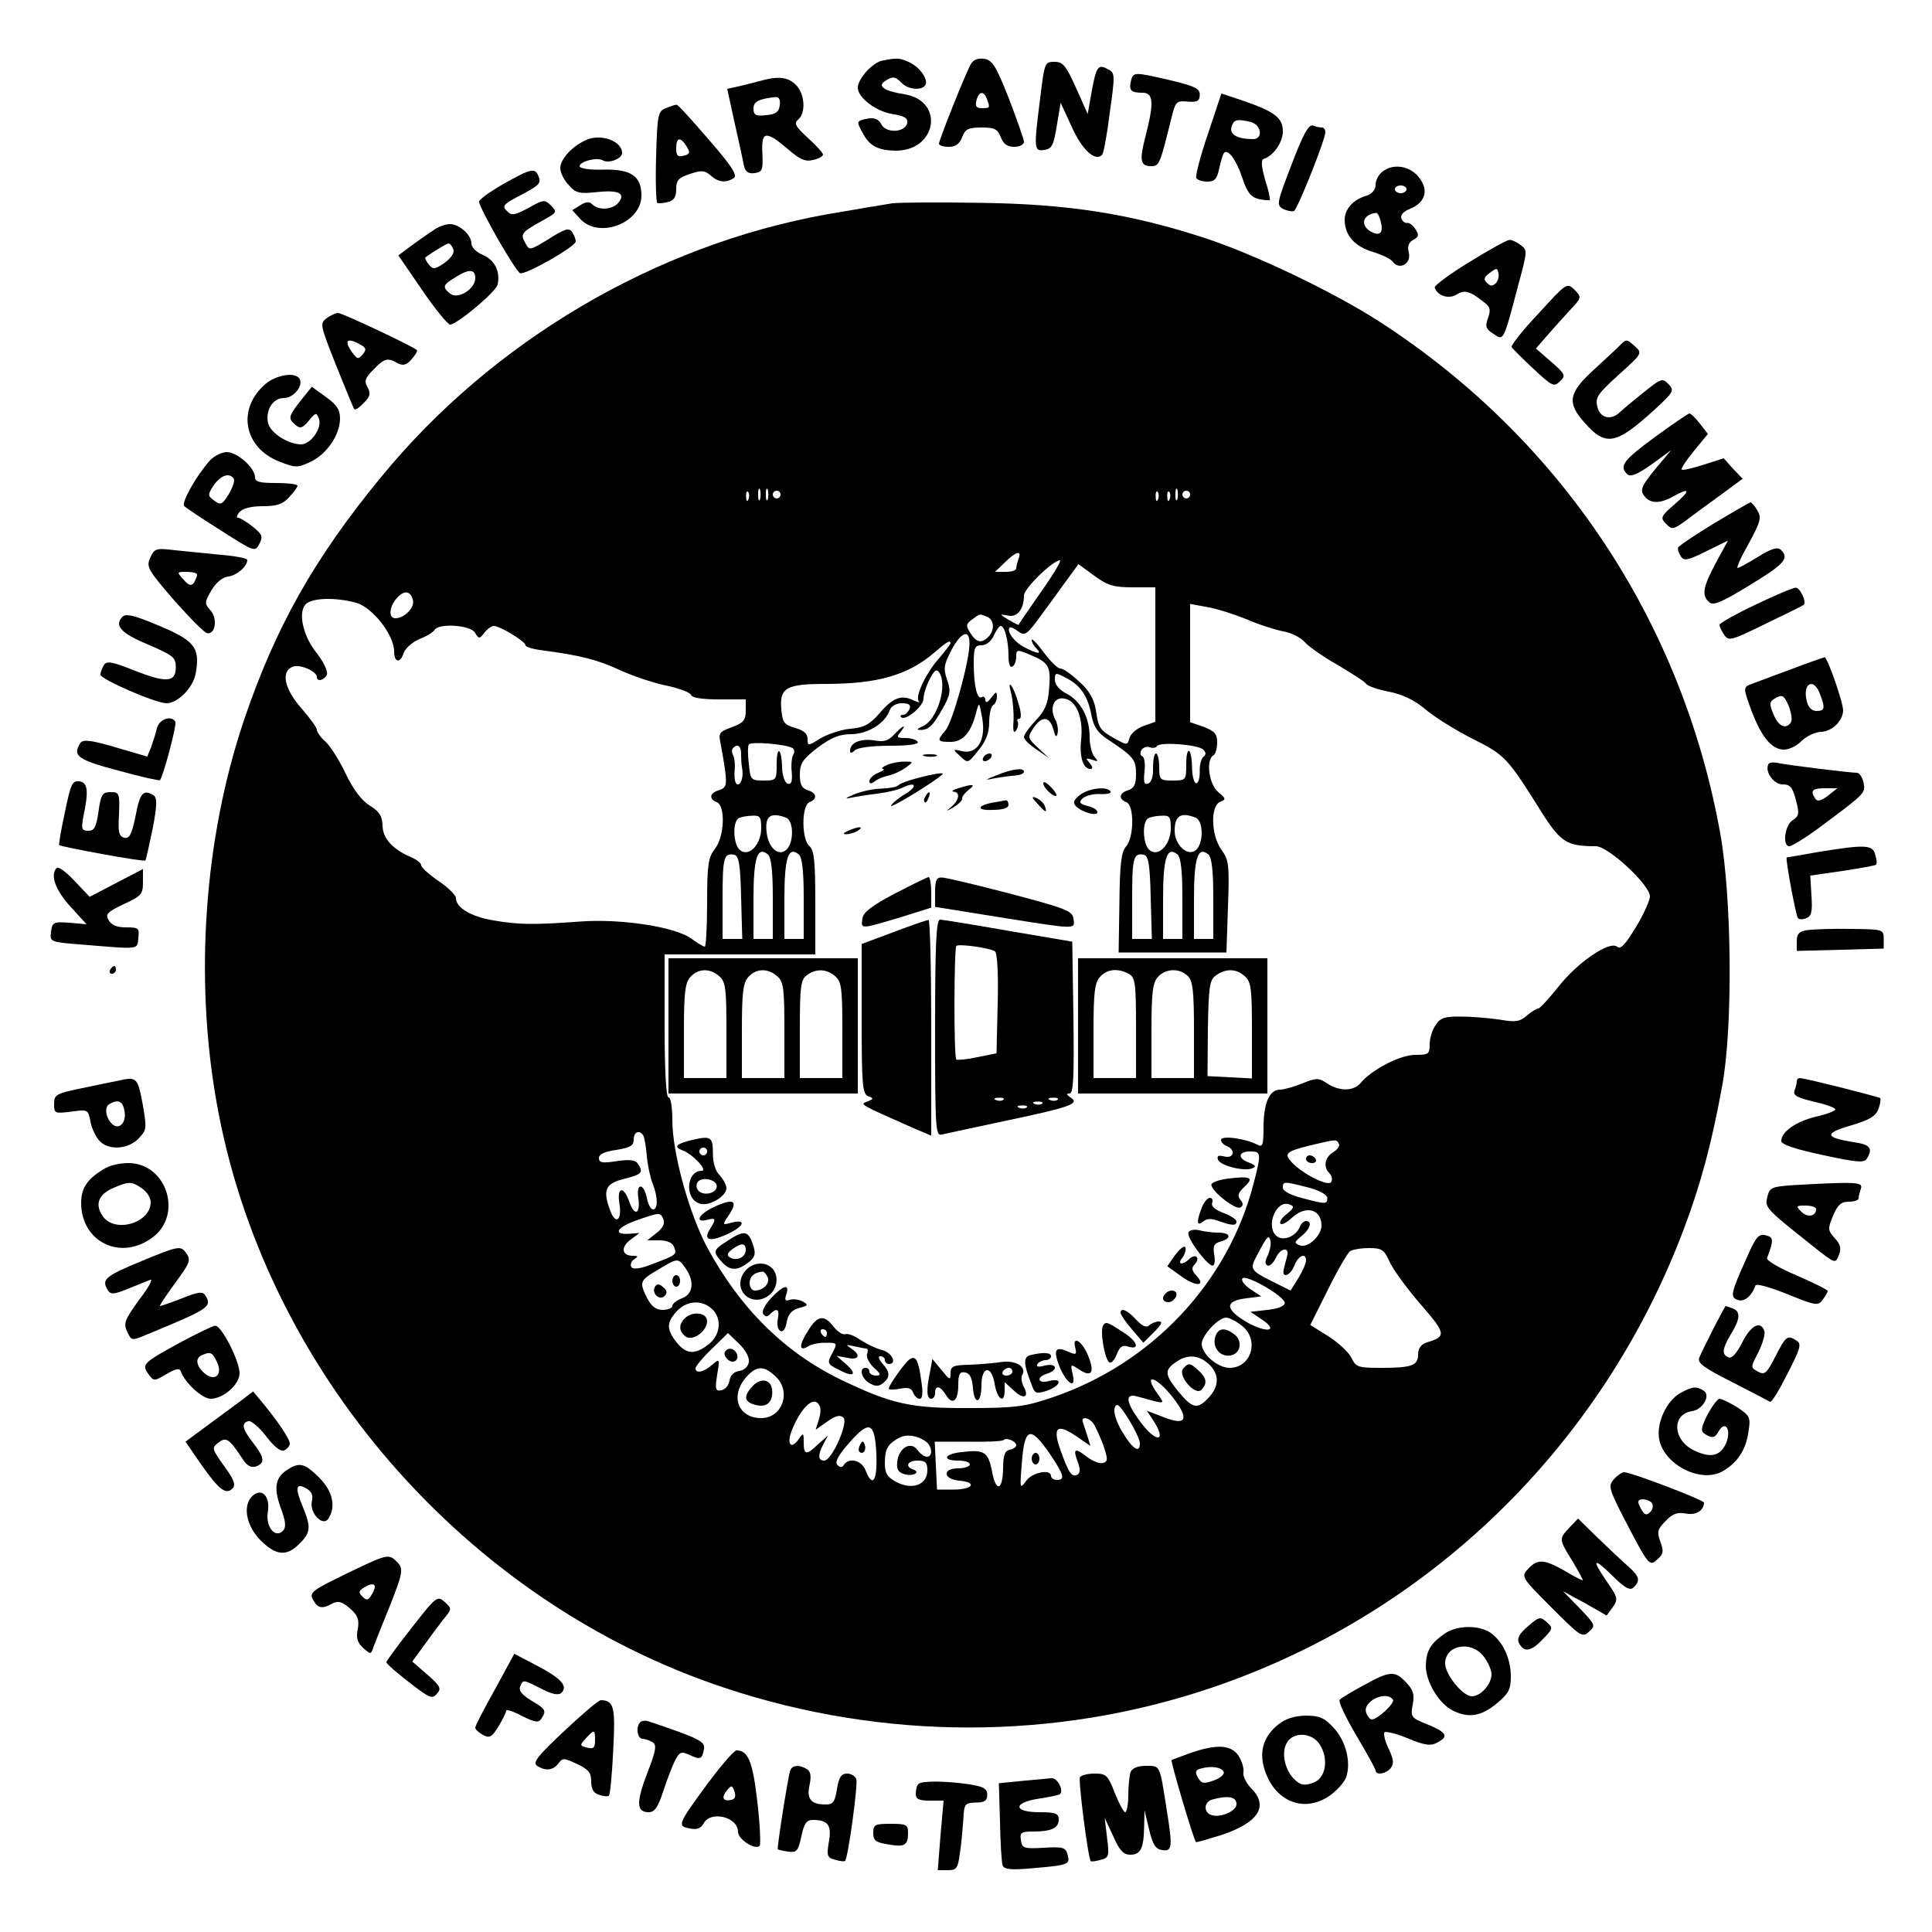 <?xml version="1.0" standalone="no"?>
<!DOCTYPE svg PUBLIC "-//W3C//DTD SVG 20010904//EN"
 "http://www.w3.org/TR/2001/REC-SVG-20010904/DTD/svg10.dtd">
<svg version="1.0" xmlns="http://www.w3.org/2000/svg"
 width="500pt" height="500pt" viewBox="0 0 500 500"
 preserveAspectRatio="xMidYMid meet">

<g transform="translate(0,500) scale(0.1,-0.1)"
fill="#000000" stroke="none">
<path d="M2283 4843 c-25 -5 -63 -47 -63 -70 0 -25 46 -61 89 -68 32 -5 41
-11 39 -23 -5 -25 -54 -28 -67 -4 -7 14 -18 18 -36 15 -29 -6 -29 -7 -13 -36
18 -35 40 -46 86 -47 107 0 127 129 23 146 -52 8 -71 21 -51 34 20 13 26 13
44 -5 16 -17 52 -20 61 -5 8 14 -15 47 -42 59 -24 11 -31 12 -70 4z"/>
<path d="M2512 4833 c-15 -27 -82 -196 -82 -205 0 -4 11 -8 25 -8 18 0 28 7
35 25 8 21 16 25 50 25 34 0 42 -4 50 -25 7 -18 17 -25 35 -25 14 0 25 6 25
13 0 6 -18 57 -39 112 -34 86 -43 100 -65 103 -16 2 -28 -3 -34 -15z m42 -89
c9 -23 8 -24 -13 -24 -14 0 -18 5 -14 20 6 24 19 26 27 4z"/>
<path d="M2692 4746 c-17 -133 -16 -138 11 -134 19 3 24 12 32 63 l10 59 29
-63 c26 -58 60 -90 78 -72 4 3 13 52 20 109 14 99 14 104 -5 113 -25 14 -30 7
-42 -59 l-10 -57 -30 67 c-26 58 -34 68 -56 68 -25 0 -26 -2 -37 -94z"/>
<path d="M2927 4791 c-6 -25 0 -31 30 -31 28 0 30 -25 8 -111 -17 -65 -14 -79
15 -79 20 0 22 5 51 122 11 45 13 48 43 45 25 -2 31 2 31 18 0 16 -13 22 -75
37 -95 22 -97 22 -103 -1z"/>
<path d="M1965 4790 c-16 -4 -42 -11 -56 -14 l-27 -6 19 -87 c11 -49 22 -98
24 -111 4 -17 12 -22 28 -20 20 3 22 8 20 51 -3 58 8 60 65 12 32 -28 46 -34
66 -29 15 3 26 10 26 14 0 4 -18 24 -39 43 -33 30 -37 38 -25 48 20 17 17 66
-6 89 -21 21 -45 24 -95 10z m53 -62 c-2 -18 -11 -24 -35 -26 -27 -3 -33 0
-33 17 0 18 13 25 58 30 8 0 12 -7 10 -21z"/>
<path d="M3126 4653 c-20 -58 -33 -110 -30 -114 3 -5 16 -9 29 -9 18 0 25 7
30 33 4 17 9 36 12 40 9 15 32 -15 48 -63 12 -37 22 -50 42 -55 14 -3 27 -4
29 -3 2 2 -3 26 -12 53 -10 36 -11 51 -3 54 25 8 49 43 49 71 0 35 -21 51
-102 79 l-57 19 -35 -105z m112 31 c27 -8 31 -44 5 -44 -41 0 -61 12 -56 31 6
20 14 22 51 13z"/>
<path d="M1723 4720 c-20 -8 -22 -16 -25 -125 -2 -65 0 -119 3 -120 3 -2 15
-1 27 2 16 4 22 13 22 33 0 24 6 30 36 40 30 10 38 9 53 -4 20 -18 39 -20 60
-7 10 7 -4 30 -65 100 -43 50 -80 91 -83 90 -4 0 -16 -4 -28 -9z m54 -99 c10
-16 9 -20 -8 -24 -15 -4 -19 0 -19 19 0 29 11 31 27 5z"/>
<path d="M3343 4575 c-39 -101 -40 -106 -22 -116 11 -5 23 -7 28 -5 10 7 81
185 81 204 0 7 -4 12 -9 12 -5 0 -16 2 -23 5 -11 4 -26 -23 -55 -100z"/>
<path d="M1520 4639 c-37 -15 -70 -50 -70 -74 0 -12 10 -32 22 -44 18 -21 28
-23 74 -18 56 6 74 -4 54 -28 -15 -18 -51 -20 -67 -4 -8 8 -17 7 -31 -2 l-21
-13 21 -23 c49 -52 158 -10 158 61 0 51 -28 69 -100 67 -35 -1 -60 3 -60 9 0
12 45 24 60 15 15 -9 50 4 50 19 0 30 -52 50 -90 35z"/>
<path d="M3578 4556 c-10 -7 -18 -23 -18 -34 0 -13 -9 -23 -22 -28 -36 -10
-58 -35 -58 -63 0 -40 26 -69 73 -83 23 -7 47 -18 52 -26 17 -22 48 -4 41 24
-4 16 -1 26 11 33 15 8 16 13 6 28 -6 10 -16 17 -21 16 -6 -1 -12 4 -15 11 -4
9 5 19 23 26 34 14 46 41 30 69 -20 39 -70 52 -102 27z m62 -46 c0 -5 -7 -10
-15 -10 -8 0 -15 5 -15 10 0 6 7 10 15 10 8 0 15 -4 15 -10z m-67 -82 c8 -30
-1 -40 -24 -28 -30 16 -23 45 12 49 4 1 9 -9 12 -21z"/>
<path d="M1303 4524 c-35 -20 -63 -40 -63 -46 0 -16 94 -180 106 -185 14 -5
144 69 144 82 0 6 -4 16 -9 24 -8 12 -18 10 -60 -17 -51 -31 -51 -31 -62 -10
-13 23 -10 27 52 61 30 17 31 19 15 35 -16 16 -19 16 -58 -6 -36 -19 -44 -21
-56 -8 -13 12 -9 17 24 35 60 31 65 36 58 54 -9 24 -20 21 -91 -19z"/>
<path d="M2310 4474 c-19 -3 -97 -16 -172 -29 -443 -80 -864 -328 -1152 -680
-173 -210 -274 -390 -355 -630 -102 -303 -128 -662 -71 -985 121 -693 643
-1295 1315 -1518 411 -137 856 -137 1260 0 563 190 1011 625 1223 1188 43 114
72 221 99 370 28 151 25 486 -5 653 -99 550 -413 1021 -881 1324 -119 77 -324
175 -456 218 -191 62 -351 87 -575 90 -107 2 -211 1 -230 -1z m-343 -766 c-3
-7 -5 -2 -5 12 0 14 2 19 5 13 2 -7 2 -19 0 -25z m20 0 c-3 -7 -5 -2 -5 12 0
14 2 19 5 13 2 -7 2 -19 0 -25z m1060 0 c-3 -7 -5 -2 -5 12 0 14 2 19 5 13 2
-7 2 -19 0 -25z m-1110 0 c-3 -8 -6 -5 -6 6 -1 11 2 17 5 13 3 -3 4 -12 1 -19z
m83 12 c0 -5 -4 -10 -10 -10 -5 0 -10 5 -10 10 0 6 5 10 10 10 6 0 10 -4 10
-10z m977 -12 c-3 -8 -6 -5 -6 6 -1 11 2 17 5 13 3 -3 4 -12 1 -19z m30 0 c-3
-8 -6 -5 -6 6 -1 11 2 17 5 13 3 -3 4 -12 1 -19z m53 12 c0 -5 -4 -10 -10 -10
-5 0 -10 5 -10 10 0 6 5 10 10 10 6 0 10 -4 10 -10z m-444 -166 c-3 -9 -6 -20
-6 -25 0 -5 -12 -9 -27 -9 l-28 0 25 24 c29 29 45 33 36 10z m58 -86 c-32 -46
-58 -84 -58 -85 -1 -1 -12 5 -26 13 -24 15 -24 15 -2 11 24 -6 42 16 42 52 0
18 74 90 93 91 5 0 -17 -37 -49 -82z m238 12 l58 0 0 -174 0 -174 -31 -11
c-17 -6 -33 -20 -36 -31 -5 -19 -6 -19 -37 -2 -39 22 -43 26 -50 75 -5 28 -17
50 -43 73 -20 19 -42 34 -49 34 -7 0 -26 19 -43 42 -17 23 -31 37 -31 32 0 -6
5 -15 12 -22 16 -16 3 -15 -31 3 -26 13 -47 42 -38 51 2 2 12 -2 22 -10 18
-13 23 -9 64 48 25 33 55 76 68 93 l24 33 41 -30 c34 -25 50 -30 100 -30z
m-1863 -35 c3 -19 -23 -45 -46 -45 -18 0 -16 30 4 52 19 22 37 19 42 -7z
m-147 -5 c42 -12 98 -83 98 -126 0 -29 16 -32 25 -3 4 11 22 27 40 35 19 7 36
18 40 24 11 18 93 12 104 -7 10 -17 12 -17 25 0 7 9 18 17 24 17 16 0 82 -40
82 -50 0 -4 19 -10 43 -13 100 -13 145 -25 201 -51 32 -15 86 -33 119 -40 34
-7 63 -18 65 -24 2 -8 29 -12 73 -12 l69 0 0 -29 c0 -25 -6 -32 -36 -43 -33
-12 -35 -15 -29 -43 3 -16 9 -49 12 -72 4 -35 2 -42 -16 -48 -25 -7 -27 -23
-6 -31 23 -9 20 -90 -5 -121 -17 -22 -20 -41 -20 -139 0 -63 -3 -114 -6 -114
-3 0 -19 9 -35 21 -43 31 -184 52 -289 44 -123 -9 -158 -8 -223 3 -59 10 -97
33 -97 58 0 7 -20 27 -45 44 -25 17 -45 35 -45 41 0 5 -12 15 -27 21 -47 20
-73 49 -73 82 -1 24 -8 36 -33 51 -21 13 -43 42 -62 82 -16 34 -40 72 -52 83
-13 11 -23 26 -23 31 0 6 -18 31 -40 56 -45 51 -54 97 -21 108 20 6 61 -13 61
-27 0 -14 20 -8 26 6 3 8 -8 32 -25 54 -36 44 -50 104 -31 127 15 18 77 20
132 5z m2305 -43 c32 -14 74 -27 94 -31 20 -3 45 -16 55 -27 10 -12 49 -39 86
-60 37 -22 70 -43 73 -48 3 -6 29 -15 59 -21 36 -7 67 -22 94 -45 22 -19 76
-53 121 -76 86 -43 91 -48 180 -190 50 -79 66 -89 141 -89 32 0 140 -100 140
-130 0 -10 -16 -46 -36 -79 -28 -46 -40 -59 -49 -51 -20 16 -103 -41 -153
-105 -24 -30 -47 -55 -51 -55 -4 0 -18 -8 -29 -18 -18 -16 -30 -18 -69 -11
-27 4 -71 8 -100 8 -43 1 -55 -3 -67 -21 -9 -12 -16 -35 -16 -50 0 -26 -3 -28
-38 -28 -38 0 -112 -38 -141 -73 -17 -21 -55 -22 -86 -1 -23 15 -28 15 -65 0
-22 -9 -48 -16 -57 -16 -27 0 -42 -32 -43 -93 0 -52 -2 -57 -17 -49 -31 16
-93 24 -93 12 0 -6 7 -13 15 -16 24 -10 18 -33 -6 -27 -16 4 -20 2 -17 -8 5
-15 65 -31 88 -23 12 5 10 8 -7 15 -31 11 -29 29 2 29 29 0 30 -3 9 -84 -66
-255 -262 -464 -519 -552 -71 -24 -95 -28 -215 -28 -153 -1 -202 10 -335 74
-144 70 -260 184 -345 342 -47 89 -90 244 -90 329 0 33 -4 59 -10 59 -6 0 -10
68 -10 185 l0 185 195 0 195 0 0 134 c0 106 -3 136 -15 146 -21 17 -21 106 0
114 21 8 19 24 -5 31 -15 5 -20 15 -20 40 0 29 7 40 46 70 36 27 57 35 88 35
43 1 87 28 99 63 4 10 17 17 31 17 18 0 24 -4 20 -15 -4 -8 -11 -15 -17 -15
-6 0 -8 -3 -5 -6 11 -11 58 28 58 48 0 10 7 33 16 50 12 24 18 28 25 17 22
-34 -6 -124 -44 -139 -12 -5 -16 -9 -7 -9 23 -1 34 10 60 56 20 36 21 45 11
74 -10 29 -8 39 11 76 26 49 48 56 47 16 -1 -48 -44 -202 -62 -223 -23 -27
-22 -30 13 -30 32 0 53 24 66 75 8 30 8 30 16 -14 10 -56 -13 -94 -52 -85 -25
6 -25 5 -5 -13 20 -19 20 -19 47 15 20 24 28 46 28 73 0 21 5 41 10 44 6 3 10
14 10 23 0 13 -2 13 -15 -4 -9 -12 -14 -14 -15 -6 0 7 -4 11 -9 8 -12 -8 -21
29 -21 87 0 41 3 47 20 47 12 0 25 10 32 25 6 14 14 25 18 25 10 0 20 -38 20
-78 0 -20 4 -31 10 -27 6 3 10 15 10 26 0 18 2 19 37 4 48 -20 53 -30 48 -89
-3 -38 -11 -56 -35 -81 -16 -17 -30 -36 -30 -42 0 -7 15 -21 33 -33 l32 -22
-28 26 c-28 26 -28 28 -13 51 22 33 42 32 52 -2 5 -20 8 -23 11 -11 2 9 0 25
-6 36 -16 30 -3 60 24 54 31 -5 49 -51 43 -106 -5 -44 5 -76 24 -76 7 0 6 6
-2 15 -11 13 -10 14 6 9 16 -6 17 -5 7 7 -7 7 -13 30 -13 51 0 51 -23 94 -60
113 -18 9 -30 23 -30 36 0 19 2 19 30 4 37 -19 56 -48 65 -98 6 -29 16 -44 44
-62 65 -43 71 -51 71 -88 0 -27 -5 -37 -20 -42 -24 -7 -26 -23 -5 -31 21 -8
20 -92 -1 -115 -12 -13 -16 -45 -17 -146 l-2 -128 140 0 139 0 4 119 c4 108 2
121 -17 147 -27 37 -29 114 -3 124 15 6 15 8 -5 25 -24 19 -33 83 -13 95 6 3
10 19 10 34 0 22 -7 29 -35 40 l-35 12 0 153 0 153 44 -8 c25 -4 71 -19 103
-32z m-673 7 c19 -7 21 -35 4 -52 -18 -18 -31 -15 -47 10 -12 19 -11 23 5 35
21 15 18 15 38 7z m-94 -69 c0 -2 -14 -20 -30 -39 -34 -38 -63 -100 -52 -111
4 -4 -2 -3 -13 2 -31 16 -54 8 -88 -32 -26 -30 -41 -38 -76 -41 -24 -2 -59
-14 -78 -25 -32 -20 -33 -20 -33 -1 0 13 -10 22 -32 28 -29 9 -33 14 -36 49
-5 55 13 65 114 65 136 0 214 23 282 81 32 28 42 34 42 24z m-409 -271 c5 -3
6 -11 2 -17 -4 -6 -6 -27 -4 -45 2 -25 -1 -33 -11 -30 -7 3 -13 20 -14 41 -1
52 -14 59 -14 9 0 -41 -1 -42 -34 -42 -33 0 -34 2 -38 43 -3 23 -3 46 0 50 4
9 97 1 113 -9z m1063 -4 c7 -7 8 -13 1 -18 -6 -4 -11 -22 -10 -39 0 -18 -4
-31 -10 -30 -5 2 -10 20 -10 40 0 19 -3 39 -7 43 -5 4 -8 -11 -8 -34 0 -41 -1
-42 -35 -42 -33 0 -35 2 -35 35 0 19 -4 35 -8 35 -5 0 -8 -17 -8 -37 1 -22 -4
-38 -13 -41 -10 -3 -12 4 -9 32 2 19 0 37 -6 39 -5 2 -6 9 -2 16 5 7 14 10 22
7 7 -3 16 -1 18 3 8 12 107 4 120 -9z m-1196 -12 c0 -13 1 -27 2 -33 5 -22 -1
-45 -11 -45 -6 0 -9 14 -8 33 2 18 0 37 -4 43 -3 6 -4 14 0 18 12 12 21 6 21
-16z m52 -191 c0 -43 -32 -76 -55 -57 -18 15 -20 76 -2 83 6 3 22 6 35 6 19 1
22 -4 22 -32z m64 27 c21 -8 21 -67 0 -84 -20 -17 -46 7 -50 46 -5 42 10 53
50 38z m996 -27 c0 -43 -32 -76 -55 -57 -18 15 -20 76 -2 83 6 3 22 6 35 6 19
1 22 -4 22 -32z m64 27 c21 -8 21 -67 1 -84 -21 -18 -55 13 -55 50 0 39 16 49
54 34z m-1094 -210 l0 -104 -25 0 -25 0 0 103 c0 107 10 138 37 116 9 -8 13
-41 13 -115z m80 0 l0 -104 -25 0 -25 0 0 103 c0 107 10 138 37 116 9 -8 13
-41 13 -115z m980 0 l0 -104 -25 0 -25 0 0 103 c0 107 10 138 37 116 9 -8 13
-41 13 -115z m80 0 l0 -104 -25 0 -25 0 0 103 c0 107 10 138 37 116 9 -8 13
-41 13 -115z m-1222 3 l3 -107 -26 0 -25 0 0 103 c0 107 3 120 30 115 12 -3
16 -23 18 -111z m1060 0 l3 -107 -26 0 -25 0 0 103 c0 107 3 120 30 115 12 -3
16 -23 18 -111z m-1313 -616 c3 -6 7 -29 9 -53 2 -24 9 -56 15 -71 14 -35 14
-67 1 -67 -6 0 -13 14 -16 30 -8 39 -28 39 -22 0 6 -42 -10 -49 -23 -11 -15
43 -33 40 -26 -4 7 -42 -9 -56 -23 -20 -21 55 -14 72 35 84 46 12 51 16 36 39
-6 10 -21 12 -55 7 -37 -6 -46 -4 -46 8 0 10 15 17 45 21 36 6 45 11 45 27 0
20 15 26 25 10z m1800 -21 c3 -5 -3 -15 -15 -22 -22 -14 -26 -38 -9 -55 6 -6
8 -16 4 -22 -7 -13 -74 21 -102 51 -21 23 -15 28 49 44 68 16 66 16 73 4z
m-80 -113 c31 -8 50 -19 50 -28 0 -16 -4 -16 -67 1 -28 7 -48 18 -48 26 0 17
2 17 65 1z m-55 -69 c-13 -10 -20 -21 -16 -25 3 -4 16 3 29 15 36 34 77 23 77
-20 0 -26 -36 -59 -56 -51 -15 6 -15 8 4 24 23 18 29 39 12 39 -6 0 -13 -7
-16 -15 -10 -25 -43 -38 -60 -24 -30 25 -1 95 33 82 14 -5 12 -9 -7 -25z
m-1613 -14 c4 -11 -2 -23 -18 -35 l-24 -19 31 0 c20 0 34 -6 38 -16 8 -21 8
-21 -52 -44 -35 -14 -53 -16 -58 -9 -4 6 0 15 7 20 11 7 11 9 -3 9 -29 0 -32
22 -7 41 l24 18 -27 -2 c-43 -3 -32 17 20 35 60 21 61 21 69 2z m1564 -93 c-7
-13 -8 -22 -1 -26 5 -3 15 5 22 20 12 26 36 29 29 4 -2 -8 -6 -22 -8 -31 -8
-28 16 -21 27 7 10 26 30 34 30 13 0 -7 -9 -28 -20 -46 l-20 -32 -50 25 c-54
27 -56 31 -37 66 26 50 31 56 35 37 2 -9 -2 -26 -7 -37z m316 -18 c10 -21 46
-70 80 -109 65 -75 67 -83 16 -98 -15 -5 -23 -15 -23 -31 0 -29 -16 -35 -96
-35 -59 0 -65 2 -76 25 -6 14 -33 39 -59 56 l-48 30 46 92 c25 51 51 95 57 99
6 4 28 8 49 8 34 0 39 -4 54 -37z m-1823 -15 c24 -34 20 -67 -9 -78 -14 -5
-25 -14 -25 -20 0 -5 -11 -10 -25 -10 -17 0 -29 9 -40 30 -21 42 -20 46 28 74
51 31 52 31 71 4z m1551 -90 c0 -8 -17 -15 -45 -18 l-44 -5 27 -18 c48 -31 19
-39 -34 -10 -59 34 -61 56 -4 63 l39 5 -27 18 c-15 10 -25 22 -22 28 8 13 110
-46 110 -63z m-1483 -15 c27 -24 23 -68 -8 -92 -36 -28 -58 -26 -83 5 -27 34
-26 52 1 81 25 27 64 30 90 6z m1372 -44 c46 -36 25 -109 -32 -109 -31 0 -72
36 -72 62 0 22 43 68 63 68 8 0 26 -9 41 -21z m-1276 -94 c-2 -12 -12 -21 -25
-23 -13 -2 -23 -11 -25 -25 -2 -12 -11 -23 -21 -25 -15 -3 -17 2 -11 40 7 42
7 43 -13 26 -21 -19 -43 -24 -43 -9 0 5 19 28 42 50 l42 41 28 -27 c17 -16 28
-36 26 -48z m1190 -5 c28 -26 28 -57 0 -87 -29 -31 -41 -29 -77 14 -37 45 -38
57 -9 77 30 22 60 20 86 -4z m-1121 -32 c42 -39 18 -108 -37 -108 -61 0 -82
59 -37 108 26 28 44 28 74 0z m1031 -58 c41 -54 31 -71 -28 -47 l-42 16 16
-24 c38 -58 8 -61 -34 -3 -37 50 -39 73 -7 64 76 -21 72 -21 54 5 -42 58 -5
49 41 -11z m-918 -51 l-9 -29 30 21 c22 16 34 18 42 10 13 -13 -30 -111 -50
-111 -16 0 -17 14 -2 43 l12 22 -25 -22 c-31 -30 -38 -29 -38 4 0 26 -1 26
-14 7 -20 -27 -31 -10 -16 26 21 52 50 82 65 70 9 -8 11 -20 5 -41z m830 -64
c0 -28 -19 -15 -46 30 -16 27 -23 52 -19 62 5 14 12 8 36 -30 16 -26 29 -54
29 -62z m-121 52 c6 -8 17 -33 26 -56 12 -36 13 -43 0 -47 -8 -3 -26 4 -41 15
-32 25 -38 23 -25 -12 7 -18 7 -28 0 -33 -14 -9 -23 3 -43 59 -23 62 -12 75
38 41 l38 -26 -7 23 c-4 13 -10 30 -12 37 -7 16 12 16 26 -1z m-561 -80 c3
-70 -10 -89 -28 -42 -10 26 -43 34 -56 14 -4 -7 -9 -8 -17 0 -7 7 2 24 29 55
54 62 68 57 72 -27z m130 31 c15 -13 16 -38 1 -38 -7 0 -18 8 -25 18 -17 23
-48 5 -52 -31 -2 -19 2 -27 18 -32 23 -7 44 5 23 12 -22 8 -14 23 12 23 20 0
25 -5 25 -25 0 -37 -38 -52 -79 -31 -25 13 -31 23 -31 49 0 37 7 49 35 65 21
12 50 7 73 -10z m320 -32 c36 -54 39 -66 17 -66 -8 0 -15 5 -15 10 0 19 -48
10 -64 -12 -16 -22 -17 -21 -12 39 7 100 21 106 74 29z m-88 24 c0 -5 -7 -10
-17 -12 -12 -2 -17 -14 -17 -48 -1 -59 -19 -63 -29 -6 -10 49 -20 55 -79 48
-45 -5 -51 -22 -8 -22 17 0 30 -4 30 -10 0 -5 -13 -10 -30 -10 -42 0 -40 -28
3 -32 47 -4 35 -23 -15 -23 l-43 0 -3 62 -3 62 86 0 c47 -1 89 1 92 4 7 8 33
-3 33 -13z"/>
<path d="M2617 3205 c4 -17 7 -48 6 -70 -2 -27 0 -35 7 -25 5 8 6 18 4 22 -3
4 -1 8 4 8 6 0 5 16 -2 39 -13 46 -31 70 -19 26z"/>
<path d="M2314 3099 c-15 -16 -26 -20 -53 -15 -34 5 -61 -6 -61 -27 0 -7 4 -7
12 1 7 7 43 12 91 12 49 0 76 4 72 10 -3 6 -18 10 -32 10 -21 0 -24 2 -13 15
19 23 6 18 -16 -6z"/>
<path d="M2393 3043 c9 -2 23 -2 30 0 6 3 -1 5 -18 5 -16 0 -22 -2 -12 -5z"/>
<path d="M2545 3040 c-3 -5 -2 -10 4 -10 5 0 13 5 16 10 3 6 2 10 -4 10 -5 0
-13 -4 -16 -10z"/>
<path d="M2295 3020 c-11 -5 -15 -9 -10 -10 6 -1 0 -5 -12 -10 -13 -5 -23 -15
-23 -21 0 -8 4 -8 13 -2 6 6 23 13 37 16 14 3 34 13 45 21 20 15 19 15 -5 15
-14 0 -34 -4 -45 -9z"/>
<path d="M2580 2994 c-33 -13 -33 -14 -5 -8 17 3 40 6 53 7 12 1 22 5 22 10 0
11 -31 7 -70 -9z"/>
<path d="M2373 2986 c-23 -6 -45 -14 -49 -19 -4 -4 -23 -7 -43 -8 -20 0 -52
-7 -71 -15 -21 -9 -25 -12 -10 -9 14 3 45 8 70 11 25 3 55 10 67 16 35 17 38
2 4 -18 -17 -10 -32 -23 -35 -29 -3 -9 113 62 133 81 7 6 -21 2 -66 -10z"/>
<path d="M2700 2973 c0 -12 28 -38 34 -32 2 2 -5 13 -15 23 -11 11 -19 15 -19
9z"/>
<path d="M2480 2960 c-14 -4 -19 -8 -12 -9 17 -1 15 -21 -5 -38 -16 -14 -16
-14 5 -2 13 8 23 18 22 22 -1 5 7 15 17 23 20 15 11 16 -27 4z"/>
<path d="M2794 2942 c-16 -13 -18 -20 -9 -29 17 -16 55 -26 55 -15 0 6 -11 13
-25 16 -21 6 -24 9 -13 20 8 7 28 12 45 11 18 -1 30 2 27 7 -9 14 -58 8 -80
-10z"/>
<path d="M2395 2939 c-4 -6 -5 -12 -2 -15 2 -3 7 2 10 11 7 17 1 20 -8 4z"/>
<path d="M2685 2920 c21 -24 26 -25 19 -6 -3 8 -13 17 -22 21 -13 5 -13 2 3
-15z"/>
<path d="M2570 2923 c-43 -8 -43 -21 -1 -19 26 0 41 5 41 13 0 7 -3 12 -7 12
-5 -1 -19 -4 -33 -6z"/>
<path d="M2195 2850 c-13 -6 -15 -9 -5 -9 8 0 22 4 30 9 18 12 2 12 -25 0z"/>
<path d="M2315 2687 c-59 -31 -81 -48 -83 -64 -4 -28 -6 -28 95 2 l83 26 0 39
c0 22 -3 40 -7 40 -5 -1 -44 -20 -88 -43z"/>
<path d="M2420 2691 l0 -38 168 -27 c202 -32 194 -32 190 -3 -3 20 -20 26
-163 64 -88 23 -168 42 -177 42 -14 1 -18 -7 -18 -38z"/>
<path d="M2313 2588 l-83 -31 0 -194 c0 -172 2 -194 17 -200 15 -6 14 -7 -3
-14 -20 -7 -19 -7 121 -69 l45 -19 0 279 c0 154 -3 280 -7 279 -5 0 -45 -14
-90 -31z"/>
<path d="M2420 2339 c0 -262 1 -280 18 -275 9 2 87 19 172 37 161 34 186 43
160 59 -10 7 -11 10 -2 10 10 0 12 43 10 197 l-3 196 -165 28 c-91 16 -171 29
-177 29 -10 0 -13 -63 -13 -281z m155 199 c6 -4 9 -60 7 -135 l-3 -129 -50
-10 c-27 -6 -51 -8 -54 -6 -7 7 -6 287 0 294 6 6 86 -5 100 -14z m22 -384 c-3
-3 -12 -4 -19 -1 -8 3 -5 6 6 6 11 1 17 -2 13 -5z m140 0 c-3 -3 -12 -4 -19
-1 -8 3 -5 6 6 6 11 1 17 -2 13 -5z m-40 -10 c-3 -3 -12 -4 -19 -1 -8 3 -5 6
6 6 11 1 17 -2 13 -5z m-40 -10 c-3 -3 -12 -4 -19 -1 -8 3 -5 6 6 6 11 1 17
-2 13 -5z"/>
<path d="M1730 2345 l0 -175 245 0 245 0 0 175 0 175 -245 0 -245 0 0 -175z
m132 128 c16 -14 18 -33 18 -140 l0 -123 -55 0 -55 0 0 122 c0 99 3 125 17
140 20 22 51 23 75 1z m150 0 c16 -14 18 -33 18 -140 l0 -123 -55 0 -55 0 0
122 c0 99 3 125 17 140 20 22 51 23 75 1z m150 0 c16 -14 18 -33 18 -140 l0
-123 -55 0 -55 0 0 126 c0 109 2 129 18 140 23 18 52 17 74 -3z"/>
<path d="M2790 2345 l0 -175 245 0 245 0 0 175 0 175 -245 0 -245 0 0 -175z
m131 135 c17 -10 19 -22 19 -140 l0 -130 -55 0 -55 0 0 122 c0 99 3 125 17
140 18 20 45 23 74 8z m153 -6 c13 -12 16 -40 16 -140 l0 -124 -55 0 -55 0 0
122 c0 99 3 125 17 140 20 22 56 23 77 2z m148 -1 c16 -14 18 -33 18 -140 l0
-124 -57 3 -58 3 1 123 c2 107 4 125 20 137 25 19 54 19 76 -2z"/>
<path d="M1792 2050 c-42 -10 -50 -18 -26 -27 26 -9 67 -53 50 -53 -40 0 -45
-73 -5 -85 24 -8 69 19 69 40 0 8 -8 23 -17 33 -11 10 -18 32 -18 56 0 44 -5
47 -53 36z m38 -30 c0 -5 -4 -10 -10 -10 -5 0 -10 5 -10 10 0 6 5 10 10 10 6
0 10 -4 10 -10z m25 -90 c0 -18 -33 -26 -47 -12 -6 6 -7 15 -3 22 10 16 50 8
50 -10z"/>
<path d="M3180 1950 c-25 -3 -45 -10 -45 -16 0 -17 63 -66 75 -59 8 5 8 11 0
20 -8 10 -6 18 10 33 26 24 18 29 -40 22z"/>
<path d="M3110 1874 c-14 -36 -13 -49 4 -35 10 8 21 8 40 1 34 -12 46 -13 46
-1 0 5 -15 15 -34 22 -21 8 -32 17 -29 26 3 7 0 13 -6 13 -6 0 -16 -12 -21
-26z"/>
<path d="M1843 1874 c-36 -18 -45 -39 -13 -31 23 6 24 3 8 -23 -19 -29 -3 -35
42 -15 45 20 54 41 14 31 -25 -7 -25 -6 -10 16 29 42 15 49 -41 22z"/>
<path d="M3076 1811 c-8 -12 53 -93 64 -86 4 3 5 16 2 30 -3 21 0 27 17 32 30
8 26 23 -6 23 -16 0 -38 3 -49 6 -12 3 -25 1 -28 -5z"/>
<path d="M1883 1789 c-39 -25 -39 -28 -13 -57 21 -22 41 -21 72 5 13 12 14 20
6 44 -12 34 -22 36 -65 8z m47 -24 c0 -19 -24 -30 -41 -19 -9 5 -7 11 6 21 24
17 35 17 35 -2z"/>
<path d="M3042 1753 l-21 -30 36 -26 c39 -28 65 -26 39 2 -12 13 -13 20 -4 29
6 6 9 15 5 19 -4 4 -13 1 -19 -5 -17 -17 -33 -15 -18 3 6 8 10 20 8 26 -2 7
-13 -1 -26 -18z"/>
<path d="M1925 1706 c-30 -45 20 -91 64 -59 23 16 28 52 9 71 -20 20 -56 14
-73 -12z m62 -12 c6 -16 -12 -34 -34 -34 -7 0 -13 9 -13 19 0 18 12 28 33 30
4 1 10 -6 14 -15z"/>
<path d="M1996 1641 c-16 -17 -25 -34 -21 -41 5 -8 10 -9 18 -1 18 18 25 13
20 -13 -3 -13 0 -27 6 -30 7 -5 14 4 17 23 4 21 14 31 32 36 24 6 25 8 9 17
-10 5 -25 7 -33 4 -12 -4 -14 -1 -9 14 9 28 -7 25 -39 -9z"/>
<path d="M3017 1653 c-12 -11 -8 -23 7 -23 8 0 16 7 20 15 5 15 -14 21 -27 8z"/>
<path d="M2900 1602 c0 -4 13 -23 29 -42 l30 -35 28 28 c19 19 23 27 12 27 -8
0 -20 -5 -25 -10 -7 -7 -18 -2 -34 15 -23 25 -40 32 -40 17z"/>
<path d="M2090 1554 c-23 -36 -22 -53 2 -38 7 5 27 9 44 9 31 0 32 0 18 -27
-14 -26 -13 -28 17 -43 39 -21 49 -12 18 15 l-24 21 28 -5 c30 -7 36 7 10 24
-15 10 -14 11 7 6 14 -3 28 -6 32 -6 4 0 5 -6 2 -14 -3 -8 5 -23 17 -35 19
-17 20 -21 6 -21 -9 0 -17 5 -17 10 0 6 -4 10 -10 10 -18 0 -10 -29 11 -40 15
-9 24 -8 35 1 18 15 18 28 -3 51 -9 11 -11 18 -5 18 7 0 12 -4 12 -10 0 -5 5
-10 10 -10 23 0 8 30 -17 36 -16 4 -40 16 -56 26 -15 11 -33 18 -40 15 -6 -2
-20 7 -30 20 -25 32 -42 29 -67 -13z m50 -4 c0 -5 -2 -10 -4 -10 -3 0 -8 5
-11 10 -3 6 -1 10 4 10 6 0 11 -4 11 -10z"/>
<path d="M2855 1570 c-9 -14 4 -88 16 -96 5 -3 14 7 19 21 8 20 15 25 30 20
29 -9 25 11 -7 33 -45 30 -51 33 -58 22z"/>
<path d="M2783 1511 c4 -17 2 -18 -19 -9 -33 15 -39 5 -22 -39 19 -45 44 -60
34 -19 -6 26 -6 27 18 11 32 -21 40 -6 21 39 -16 37 -41 51 -32 17z"/>
<path d="M2667 1493 c-19 -5 -19 -21 3 -77 8 -23 12 -24 40 -15 36 13 41 34 5
25 -30 -8 -34 10 -5 19 30 10 25 28 -6 21 -17 -5 -23 -3 -19 4 3 5 13 10 21
10 8 0 14 5 14 10 0 10 -21 11 -53 3z"/>
<path d="M2354 1482 c-12 -8 -54 -67 -54 -76 0 -3 13 -3 29 0 20 4 30 2 34
-10 4 -9 11 -16 17 -16 8 0 9 16 4 48 -7 52 -14 65 -30 54z"/>
<path d="M2407 1450 c-10 -46 -9 -70 3 -70 6 0 10 7 10 15 0 21 13 19 28 -5
17 -28 32 -16 32 26 0 28 4 35 18 32 12 -2 18 -14 20 -41 4 -45 22 -39 22 8 0
50 26 53 34 4 7 -41 26 -54 26 -17 l0 21 23 -21 c26 -25 42 -19 26 10 -5 10
-7 23 -4 29 14 21 -17 40 -54 34 -20 -3 -57 -6 -83 -7 -42 -1 -48 -4 -48 -22
0 -19 -2 -18 -23 8 l-24 29 -6 -33z m213 0 c0 -5 -7 -10 -16 -10 -8 0 -12 5
-9 10 3 6 10 10 16 10 5 0 9 -4 9 -10z"/>
<path d="M3380 2000 c0 -5 7 -10 16 -10 8 0 12 5 9 10 -3 6 -10 10 -16 10 -5
0 -9 -4 -9 -10z"/>
<path d="M1740 1685 c0 -8 5 -15 10 -15 6 0 10 7 10 15 0 8 -4 15 -10 15 -5 0
-10 -7 -10 -15z"/>
<path d="M1695 1670 c-10 -17 12 -37 25 -24 8 8 6 15 -4 23 -10 9 -16 9 -21 1z"/>
<path d="M1772 1588 c-16 -16 -15 -33 1 -46 18 -15 57 12 57 39 0 22 -38 27
-58 7z"/>
<path d="M3145 1540 c-8 -27 12 -52 39 -48 27 4 33 38 10 55 -25 19 -42 16
-49 -7z"/>
<path d="M1876 1501 c-3 -5 1 -14 8 -20 16 -13 32 2 21 19 -8 12 -22 13 -29 1z"/>
<path d="M3062 1458 c-15 -18 31 -71 47 -55 16 16 14 31 -7 50 -22 20 -26 21
-40 5z"/>
<path d="M1947 1412 c-24 -26 -21 -41 9 -48 29 -8 46 9 42 41 -4 26 -30 30
-51 7z"/>
<path d="M2226 1261 c-4 -7 -5 -15 -2 -18 9 -9 19 4 14 18 -4 11 -6 11 -12 0z"/>
<path d="M2670 1225 c0 -8 5 -15 10 -15 6 0 10 7 10 15 0 8 -4 15 -10 15 -5 0
-10 -7 -10 -15z"/>
<path d="M1120 4403 c-14 -9 -39 -27 -57 -40 l-32 -24 61 -89 c34 -50 67 -90
73 -90 19 1 120 86 123 104 7 34 -8 63 -38 76 -17 7 -30 20 -30 30 0 22 -31
50 -56 50 -11 0 -31 -7 -44 -17z m53 -48 c4 -9 -5 -22 -22 -35 -25 -17 -30
-18 -41 -5 -7 9 -11 17 -9 19 19 14 55 36 60 36 4 0 9 -7 12 -15z m57 -75 c0
-28 -45 -56 -65 -40 -21 17 -19 23 13 42 36 23 52 22 52 -2z"/>
<path d="M3803 4322 c-51 -31 -91 -61 -90 -66 7 -22 37 -31 57 -18 21 13 34 9
73 -22 14 -11 15 -19 8 -39 -8 -22 -6 -28 14 -41 27 -18 25 -23 66 133 22 81
22 84 4 97 -10 8 -24 14 -29 13 -6 0 -53 -26 -103 -57z m68 -55 c-8 -8 -14 -8
-23 1 -9 9 -8 15 8 26 17 13 19 13 22 -1 2 -8 -1 -20 -7 -26z"/>
<path d="M3982 4189 c-41 -43 -72 -83 -70 -87 2 -4 27 -29 56 -56 49 -46 54
-48 69 -33 16 15 14 19 -23 51 l-39 34 25 29 c13 15 40 45 59 66 35 37 35 37
16 57 -20 19 -21 18 -93 -61z"/>
<path d="M845 4176 c-18 -13 -16 -18 25 -122 24 -60 45 -111 47 -113 2 -3 13
4 24 16 17 16 19 25 10 41 -9 16 -6 24 16 46 28 29 36 31 62 16 14 -7 23 -5
36 10 10 11 16 22 14 24 -9 9 -193 96 -204 96 -6 0 -20 -6 -30 -14z m86 -67
c17 -9 18 -13 8 -26 -12 -13 -14 -13 -26 3 -24 32 -16 42 18 23z"/>
<path d="M4195 4109 c-5 -6 -36 -34 -67 -63 -69 -62 -74 -88 -27 -140 54 -62
81 -57 179 32 52 48 54 51 38 68 -16 16 -19 15 -65 -22 -26 -21 -54 -44 -61
-51 -23 -22 -51 -15 -58 14 -6 24 0 33 55 83 60 54 62 56 43 73 -21 19 -23 20
-37 6z"/>
<path d="M688 4007 c-76 -64 -58 -166 36 -202 41 -16 46 -16 80 0 42 20 76 70
76 112 0 23 -9 36 -37 56 l-36 26 -29 -36 c-32 -41 -33 -46 -13 -63 12 -10 18
-8 34 11 18 22 20 22 26 6 10 -23 -20 -67 -46 -67 -33 0 -78 29 -85 54 -8 34
12 66 41 66 25 0 51 32 40 50 -11 18 -59 10 -87 -13z"/>
<path d="M4283 3869 c-82 -60 -93 -75 -72 -96 8 -8 25 -2 63 25 l51 37 -42
-50 c-35 -43 -39 -53 -28 -68 15 -21 41 -21 75 -2 44 25 46 16 5 -19 -37 -32
-39 -36 -23 -52 15 -15 18 -15 50 8 18 14 59 44 91 67 l57 42 -25 26 -24 27
-53 -17 c-28 -9 -54 -15 -56 -12 -2 2 12 24 32 48 l36 44 -21 27 c-11 14 -23
26 -27 26 -4 -1 -44 -28 -89 -61z"/>
<path d="M543 3808 c-35 -39 -75 -110 -66 -118 4 -4 47 -33 95 -63 86 -55 88
-56 99 -35 10 19 8 25 -17 45 -16 13 -33 23 -38 23 -5 0 -3 7 4 15 8 9 30 15
59 15 37 0 53 5 69 23 12 13 22 26 22 30 0 4 -25 7 -55 7 -43 0 -55 3 -55 15
0 24 -46 65 -73 65 -13 0 -33 -10 -44 -22z m62 -47 c3 -6 -3 -23 -13 -40 -17
-27 -21 -29 -37 -17 -18 13 -18 15 -2 40 18 26 41 34 52 17z"/>
<path d="M4435 3645 c-49 -30 -91 -58 -92 -62 -2 -5 2 -15 7 -23 8 -12 17 -11
65 13 l57 28 -31 -57 c-34 -63 -38 -86 -17 -103 10 -9 33 1 105 45 90 55 102
69 80 91 -8 8 -24 4 -59 -18 -26 -16 -50 -29 -53 -29 -4 0 9 29 29 64 31 57
33 67 22 85 -7 12 -15 21 -18 21 -3 -1 -45 -25 -95 -55z"/>
<path d="M389 3557 c-11 -24 -7 -31 62 -111 41 -46 79 -85 86 -85 21 -2 26 39
8 59 -16 18 -16 21 2 52 12 20 28 34 44 36 22 3 49 26 49 43 0 4 -30 10 -67
13 -38 4 -91 9 -120 12 -49 6 -53 5 -64 -19z m121 -44 c0 -5 -4 -14 -8 -21 -7
-9 -13 -8 -27 8 -18 20 -18 20 8 20 15 0 27 -3 27 -7z"/>
<path d="M4543 3435 c-51 -24 -93 -48 -93 -52 0 -5 6 -17 13 -27 11 -16 19
-13 107 30 52 25 97 47 98 49 8 8 -10 45 -21 44 -7 0 -54 -20 -104 -44z"/>
<path d="M317 3404 c-22 -23 -4 -43 66 -72 65 -28 72 -33 72 -59 0 -39 -24
-41 -108 -8 -57 23 -71 25 -78 14 -5 -8 -9 -19 -9 -25 0 -12 143 -74 171 -74
29 0 68 40 75 75 12 64 0 83 -72 116 -78 34 -107 43 -117 33z"/>
<path d="M4630 3266 c-47 -17 -93 -35 -102 -38 -16 -7 -16 -11 4 -65 26 -70
53 -103 85 -103 13 0 34 10 46 23 13 12 35 23 51 23 28 2 55 28 56 55 0 22
-41 139 -48 138 -4 -1 -45 -15 -92 -33z m80 -62 c14 -36 13 -44 -9 -44 -12 0
-21 9 -25 25 -12 47 18 63 34 19z m-80 -33 c6 -17 9 -35 5 -40 -12 -20 -33
-11 -45 20 -11 26 -11 32 1 40 21 13 26 11 39 -20z"/>
<path d="M406 3115 c-3 -13 -10 -35 -15 -49 l-10 -24 -82 24 c-64 19 -85 21
-91 11 -21 -33 -8 -43 97 -71 58 -16 107 -27 109 -25 9 11 44 144 40 151 -11
18 -42 7 -48 -17z"/>
<path d="M4577 3023 c-11 -19 13 -53 36 -53 20 0 26 -7 35 -41 9 -35 8 -41 -9
-52 -20 -13 -27 -67 -8 -67 6 0 39 20 73 45 124 92 124 92 119 119 -3 14 -11
26 -17 26 -19 0 -179 20 -203 25 -12 3 -24 2 -26 -2z m153 -83 c-18 -13 -27
-15 -32 -7 -14 21 -8 27 25 27 l32 0 -25 -20z"/>
<path d="M168 2898 c-10 -45 -16 -83 -15 -85 6 -5 219 -44 223 -40 2 2 10 39
19 82 12 62 12 81 2 87 -26 16 -35 6 -46 -53 -10 -48 -16 -60 -29 -57 -14 3
-17 14 -14 61 2 54 1 57 -22 57 -21 0 -25 -6 -31 -50 -6 -41 -11 -50 -26 -50
-18 0 -19 4 -13 38 14 66 11 87 -11 90 -18 2 -22 -7 -37 -80z"/>
<path d="M4705 2795 c-44 -8 -80 -14 -81 -14 -4 -3 24 -152 29 -157 3 -4 13
-4 22 0 13 5 16 17 13 58 l-3 52 83 12 c46 7 85 14 87 16 3 2 2 14 -2 26 -6
26 -25 27 -148 7z"/>
<path d="M147 2754 c-18 -18 -4 -57 35 -100 l42 -46 -44 4 c-42 3 -45 1 -48
-24 -3 -26 -3 -26 85 -33 147 -12 138 -13 141 18 3 25 1 27 -32 27 -24 0 -38
6 -45 19 -9 15 -3 21 39 41 46 21 50 26 50 57 l0 34 -69 -36 -69 -36 -39 41
c-21 23 -42 38 -46 34z"/>
<path d="M4678 2593 c-22 -3 -28 -10 -28 -29 l0 -25 113 3 112 3 0 25 c0 25
-2 25 -85 26 -47 1 -97 -1 -112 -3z"/>
<path d="M285 2490 c-3 -5 -1 -10 4 -10 6 0 11 5 11 10 0 6 -2 10 -4 10 -3 0
-8 -4 -11 -10z"/>
<path d="M305 2203 c-11 -2 -53 -11 -92 -19 -68 -14 -73 -17 -73 -41 0 -25 2
-25 44 -20 43 6 44 6 50 -25 3 -18 14 -40 23 -50 23 -26 75 -23 102 6 21 22
21 26 10 90 -13 68 -15 70 -64 59z m17 -78 c6 -27 -11 -48 -28 -37 -18 12 -26
45 -12 54 23 14 36 9 40 -17z"/>
<path d="M4650 2201 c0 -5 -3 -16 -6 -24 -4 -12 8 -18 50 -28 31 -7 56 -16 56
-20 0 -4 -23 -13 -51 -19 -52 -13 -89 -39 -89 -63 0 -9 36 -21 106 -36 88 -19
108 -21 115 -10 17 27 9 37 -33 43 -76 12 -78 23 -9 43 48 14 65 24 72 42 5
13 7 26 5 29 -5 4 -192 51 -208 52 -5 0 -8 -4 -8 -9z"/>
<path d="M275 1978 c-47 -26 -65 -51 -65 -91 0 -101 102 -151 184 -90 81 59
37 194 -63 193 -20 0 -45 -6 -56 -12z m93 -54 c12 -8 22 -24 22 -35 0 -55 -95
-82 -125 -35 -20 30 -10 55 29 72 40 17 47 17 74 -2z"/>
<path d="M4643 1933 c-58 -4 -63 -6 -69 -30 -7 -28 -7 -29 119 -129 57 -45 57
-45 66 -22 7 17 4 28 -11 44 -18 20 -18 24 -4 58 12 28 21 36 40 36 15 0 26 4
26 9 0 5 3 16 6 25 6 17 -12 18 -173 9z m57 -62 c0 -19 -22 -23 -38 -7 -15 15
-14 16 11 16 15 0 27 -4 27 -9z"/>
<path d="M4521 1746 c-42 -93 -44 -103 -24 -110 16 -7 37 10 46 37 2 6 37 -4
82 -22 74 -30 80 -31 92 -15 7 10 13 20 13 23 0 3 -36 21 -80 40 -45 19 -79
39 -77 45 18 47 17 54 -3 59 -18 5 -26 -4 -49 -57z"/>
<path d="M368 1737 c-97 -40 -106 -48 -89 -76 8 -12 16 -11 53 4 23 9 49 20
57 23 8 3 -5 -21 -29 -52 -37 -51 -41 -61 -31 -82 11 -24 12 -24 48 -9 165 68
173 73 154 103 -6 10 -18 9 -60 -8 -28 -11 -54 -20 -57 -20 -2 0 14 25 36 55
44 60 46 64 28 87 -12 14 -23 11 -110 -25z"/>
<path d="M4435 1563 c-16 -32 -33 -66 -37 -76 -6 -14 8 -25 85 -64 51 -26 95
-49 98 -51 4 -2 24 31 45 73 33 64 37 77 24 85 -24 16 -28 13 -55 -40 -23 -45
-28 -49 -45 -40 -20 11 -20 11 1 51 11 23 18 47 15 55 -10 27 -35 14 -57 -30
-14 -28 -27 -42 -35 -39 -19 7 -17 22 6 61 24 39 25 58 4 66 -9 3 -17 6 -18 6
-1 0 -15 -26 -31 -57z"/>
<path d="M467 1526 c-97 -53 -101 -57 -83 -82 14 -19 15 -19 47 0 24 14 34 16
37 7 9 -28 55 -71 77 -71 33 0 75 37 75 66 0 32 -47 124 -63 123 -6 0 -47 -20
-90 -43z m95 -52 c15 -33 -7 -51 -34 -27 -21 19 -23 39 -5 46 22 10 27 7 39
-19z"/>
<path d="M4349 1395 c-36 -20 -63 -78 -55 -120 13 -67 110 -115 165 -82 38 22
60 56 66 102 6 37 4 41 -29 63 -20 12 -40 22 -46 22 -5 0 -19 -19 -31 -41 -17
-34 -18 -43 -7 -50 19 -12 26 -11 36 7 16 28 32 7 21 -26 -14 -38 -40 -45 -84
-24 -56 26 -60 94 -6 102 28 4 49 41 30 53 -19 12 -29 11 -60 -6z"/>
<path d="M625 1376 c-16 -12 -56 -41 -88 -65 l-57 -42 42 -61 c46 -65 63 -77
80 -60 9 9 3 24 -22 58 -32 45 -33 47 -14 61 20 15 27 10 64 -46 10 -15 21
-20 33 -16 23 9 22 22 -8 61 -28 36 -31 50 -13 56 7 3 28 -15 46 -38 21 -28
38 -41 47 -38 8 4 15 12 15 18 0 12 -33 61 -75 111 l-20 24 -30 -23z"/>
<path d="M748 1199 c-35 -20 -41 -47 -22 -100 14 -37 15 -52 6 -61 -20 -20
-45 11 -39 48 7 40 -14 64 -38 44 -28 -23 -19 -78 19 -116 40 -40 68 -43 101
-9 29 28 30 43 10 92 -22 52 -20 66 6 52 15 -8 20 -18 16 -35 -6 -31 29 -66
43 -44 20 31 11 71 -24 106 -36 36 -50 40 -78 23z"/>
<path d="M4177 1172 c-15 -17 -14 -23 24 -98 67 -128 67 -129 89 -109 15 13
16 21 7 45 -9 25 -8 32 13 53 19 20 31 24 53 20 26 -5 46 7 47 28 0 7 -189 79
-207 79 -5 0 -17 -8 -26 -18z m99 -63 c3 -6 1 -16 -5 -22 -9 -9 -14 -8 -21 3
-5 8 -10 18 -10 23 0 11 28 8 36 -4z"/>
<path d="M4062 1047 c-28 -30 -28 -30 8 -88 16 -27 28 -49 26 -49 -2 0 -24 11
-47 25 -53 30 -70 31 -94 5 -19 -20 -18 -22 60 -100 75 -75 80 -79 97 -63 18
16 17 18 -24 61 l-43 44 57 -31 56 -32 16 22 c14 20 13 25 -15 65 -41 60 -36
65 14 16 33 -33 46 -39 55 -30 18 18 15 28 -15 55 -16 14 -51 47 -79 74 l-50
49 -22 -23z"/>
<path d="M902 930 c-95 -46 -102 -51 -92 -70 12 -22 23 -25 50 -10 15 8 25 5
45 -12 21 -18 25 -29 21 -54 -5 -23 -1 -35 14 -49 19 -17 20 -17 26 1 4 11 22
57 41 103 38 97 39 102 15 124 -17 15 -25 13 -120 -33z m68 -37 c0 -5 -5 -15
-10 -23 -7 -12 -12 -12 -22 -2 -10 10 -10 15 2 22 18 12 30 13 30 3z"/>
<path d="M1066 788 c-36 -46 -66 -86 -66 -90 0 -4 27 -27 59 -52 53 -41 60
-44 72 -29 12 13 8 20 -25 49 l-39 34 27 37 c15 21 38 52 51 69 25 30 25 31 6
48 -19 17 -22 15 -85 -66z"/>
<path d="M3954 791 c-24 -21 -29 -32 -22 -45 13 -23 31 -20 61 12 26 27 27 29
10 44 -17 15 -20 14 -49 -11z"/>
<path d="M3740 773 c-38 -26 -49 -45 -50 -84 0 -42 34 -98 70 -116 40 -20 73
-15 113 18 31 26 37 36 37 70 0 47 -21 91 -52 113 -30 21 -87 20 -118 -1z m99
-59 c12 -15 21 -36 21 -47 0 -26 -28 -57 -51 -57 -23 0 -69 56 -69 85 0 48 67
60 99 19z"/>
<path d="M1281 628 c-28 -50 -51 -94 -51 -99 0 -5 9 -13 20 -19 17 -9 23 -6
40 22 11 18 20 36 20 41 0 4 19 -2 41 -14 34 -17 43 -18 50 -7 14 21 11 25
-26 47 -23 14 -33 25 -29 36 8 19 7 19 56 -6 27 -14 44 -17 51 -10 17 17 0 37
-61 69 l-61 32 -50 -92z"/>
<path d="M3530 639 c-30 -16 -58 -33 -63 -38 -4 -4 15 -45 43 -92 27 -46 50
-87 50 -91 0 -13 27 -9 39 6 9 11 8 22 -5 50 -10 20 -14 39 -11 43 4 3 32 -4
61 -16 43 -18 59 -20 75 -11 31 16 26 26 -24 47 -43 17 -45 19 -39 51 5 26 2
38 -17 58 -29 31 -42 30 -109 -7z m75 -38 c5 -9 -40 -51 -55 -51 -4 0 -11 8
-14 17 -12 29 52 60 69 34z"/>
<path d="M1460 520 c-69 -65 -82 -81 -70 -90 22 -14 41 -12 55 6 11 15 14 15
48 -1 30 -14 37 -23 37 -45 0 -20 6 -31 21 -35 11 -4 23 -5 25 -2 3 3 8 55 11
117 6 113 2 129 -32 130 -6 0 -48 -36 -95 -80z m80 -24 c0 -19 -4 -23 -20 -19
-20 5 -20 7 -4 24 22 24 24 24 24 -5z"/>
<path d="M3308 537 c-37 -30 -49 -67 -37 -111 24 -86 101 -120 169 -74 19 13
39 35 44 49 13 39 -1 94 -33 128 -24 26 -37 31 -73 31 -29 -1 -51 -8 -70 -23z
m107 -51 c25 -38 16 -89 -17 -100 -22 -8 -32 -6 -47 8 -25 23 -36 69 -21 95
16 30 65 28 85 -3z"/>
<path d="M1657 543 c-12 -11 -8 -43 6 -43 6 0 18 -4 26 -9 11 -7 9 -21 -14
-80 -29 -76 -28 -101 4 -101 15 0 24 13 37 53 9 28 23 64 30 79 13 25 17 26
39 16 28 -13 32 -11 37 16 3 19 -12 27 -143 71 -8 3 -18 2 -22 -2z"/>
<path d="M3080 463 c-25 -9 -46 -17 -48 -18 -3 -3 57 -206 63 -212 1 -2 30 7
66 18 96 32 124 75 76 122 -12 13 -21 31 -19 40 2 10 -4 29 -12 42 -19 30 -57
32 -126 8z m87 -49 c2 -7 -10 -16 -26 -22 -26 -9 -32 -8 -41 8 -8 14 -6 20 8
23 27 8 55 3 59 -9z m33 -83 c0 -20 -49 -39 -70 -26 -16 10 -12 33 8 38 41 11
62 7 62 -12z"/>
<path d="M1832 385 c-78 -106 -80 -111 -47 -117 18 -4 29 0 36 13 18 34 89 17
89 -22 0 -19 44 -48 56 -36 3 3 1 54 -6 114 -12 105 -24 133 -54 133 -6 0 -39
-38 -74 -85z m61 -43 c-22 -5 -27 6 -12 24 12 15 14 14 20 -3 4 -12 1 -19 -8
-21z"/>
<path d="M2045 418 c-6 -19 -35 -202 -32 -204 1 -1 13 -4 27 -6 22 -3 26 2 34
40 7 33 13 42 30 42 39 0 49 -14 41 -57 -6 -36 -4 -41 16 -46 13 -4 25 -5 26
-3 8 8 34 199 29 212 -3 8 -14 14 -24 14 -15 0 -21 -10 -26 -40 -5 -33 -10
-40 -29 -40 -38 0 -50 14 -42 50 5 23 3 35 -6 41 -20 13 -39 11 -44 -3z"/>
<path d="M2926 414 c-3 -9 -6 -36 -6 -60 0 -24 -4 -44 -8 -44 -4 0 -16 23 -27
50 -18 46 -22 50 -52 50 -17 0 -34 -4 -38 -9 -5 -8 21 -211 28 -218 2 -1 13 0
26 4 21 5 22 10 16 57 l-6 51 22 -47 c16 -37 27 -48 44 -48 27 0 35 16 36 73
l1 42 12 -50 c9 -39 17 -51 34 -53 26 -4 27 8 11 107 -18 115 -16 111 -53 111
-22 0 -36 -6 -40 -16z"/>
<path d="M2645 391 l-60 -6 3 -100 c1 -55 4 -106 7 -113 4 -10 22 -12 77 -7
94 8 98 10 91 35 -5 19 -12 21 -62 18 -52 -3 -56 -1 -59 20 -3 19 1 22 31 22
48 0 67 9 67 31 0 16 -8 19 -50 19 -68 0 -69 25 -2 35 26 4 50 9 54 11 13 8
-5 44 -21 42 -9 -1 -43 -4 -76 -7z"/>
<path d="M2377 383 c-4 -3 -7 -15 -7 -25 0 -14 8 -18 36 -18 l36 0 -8 -90 -7
-90 26 0 c23 0 26 5 31 43 4 23 7 62 9 87 2 42 4 44 32 45 23 0 30 5 30 20 0
16 -9 21 -45 27 -60 9 -125 10 -133 1z"/>
<path d="M2260 256 c0 -19 6 -24 37 -29 44 -8 53 -3 53 29 0 22 -4 24 -45 24
-41 0 -45 -2 -45 -24z"/>
</g>
</svg>
